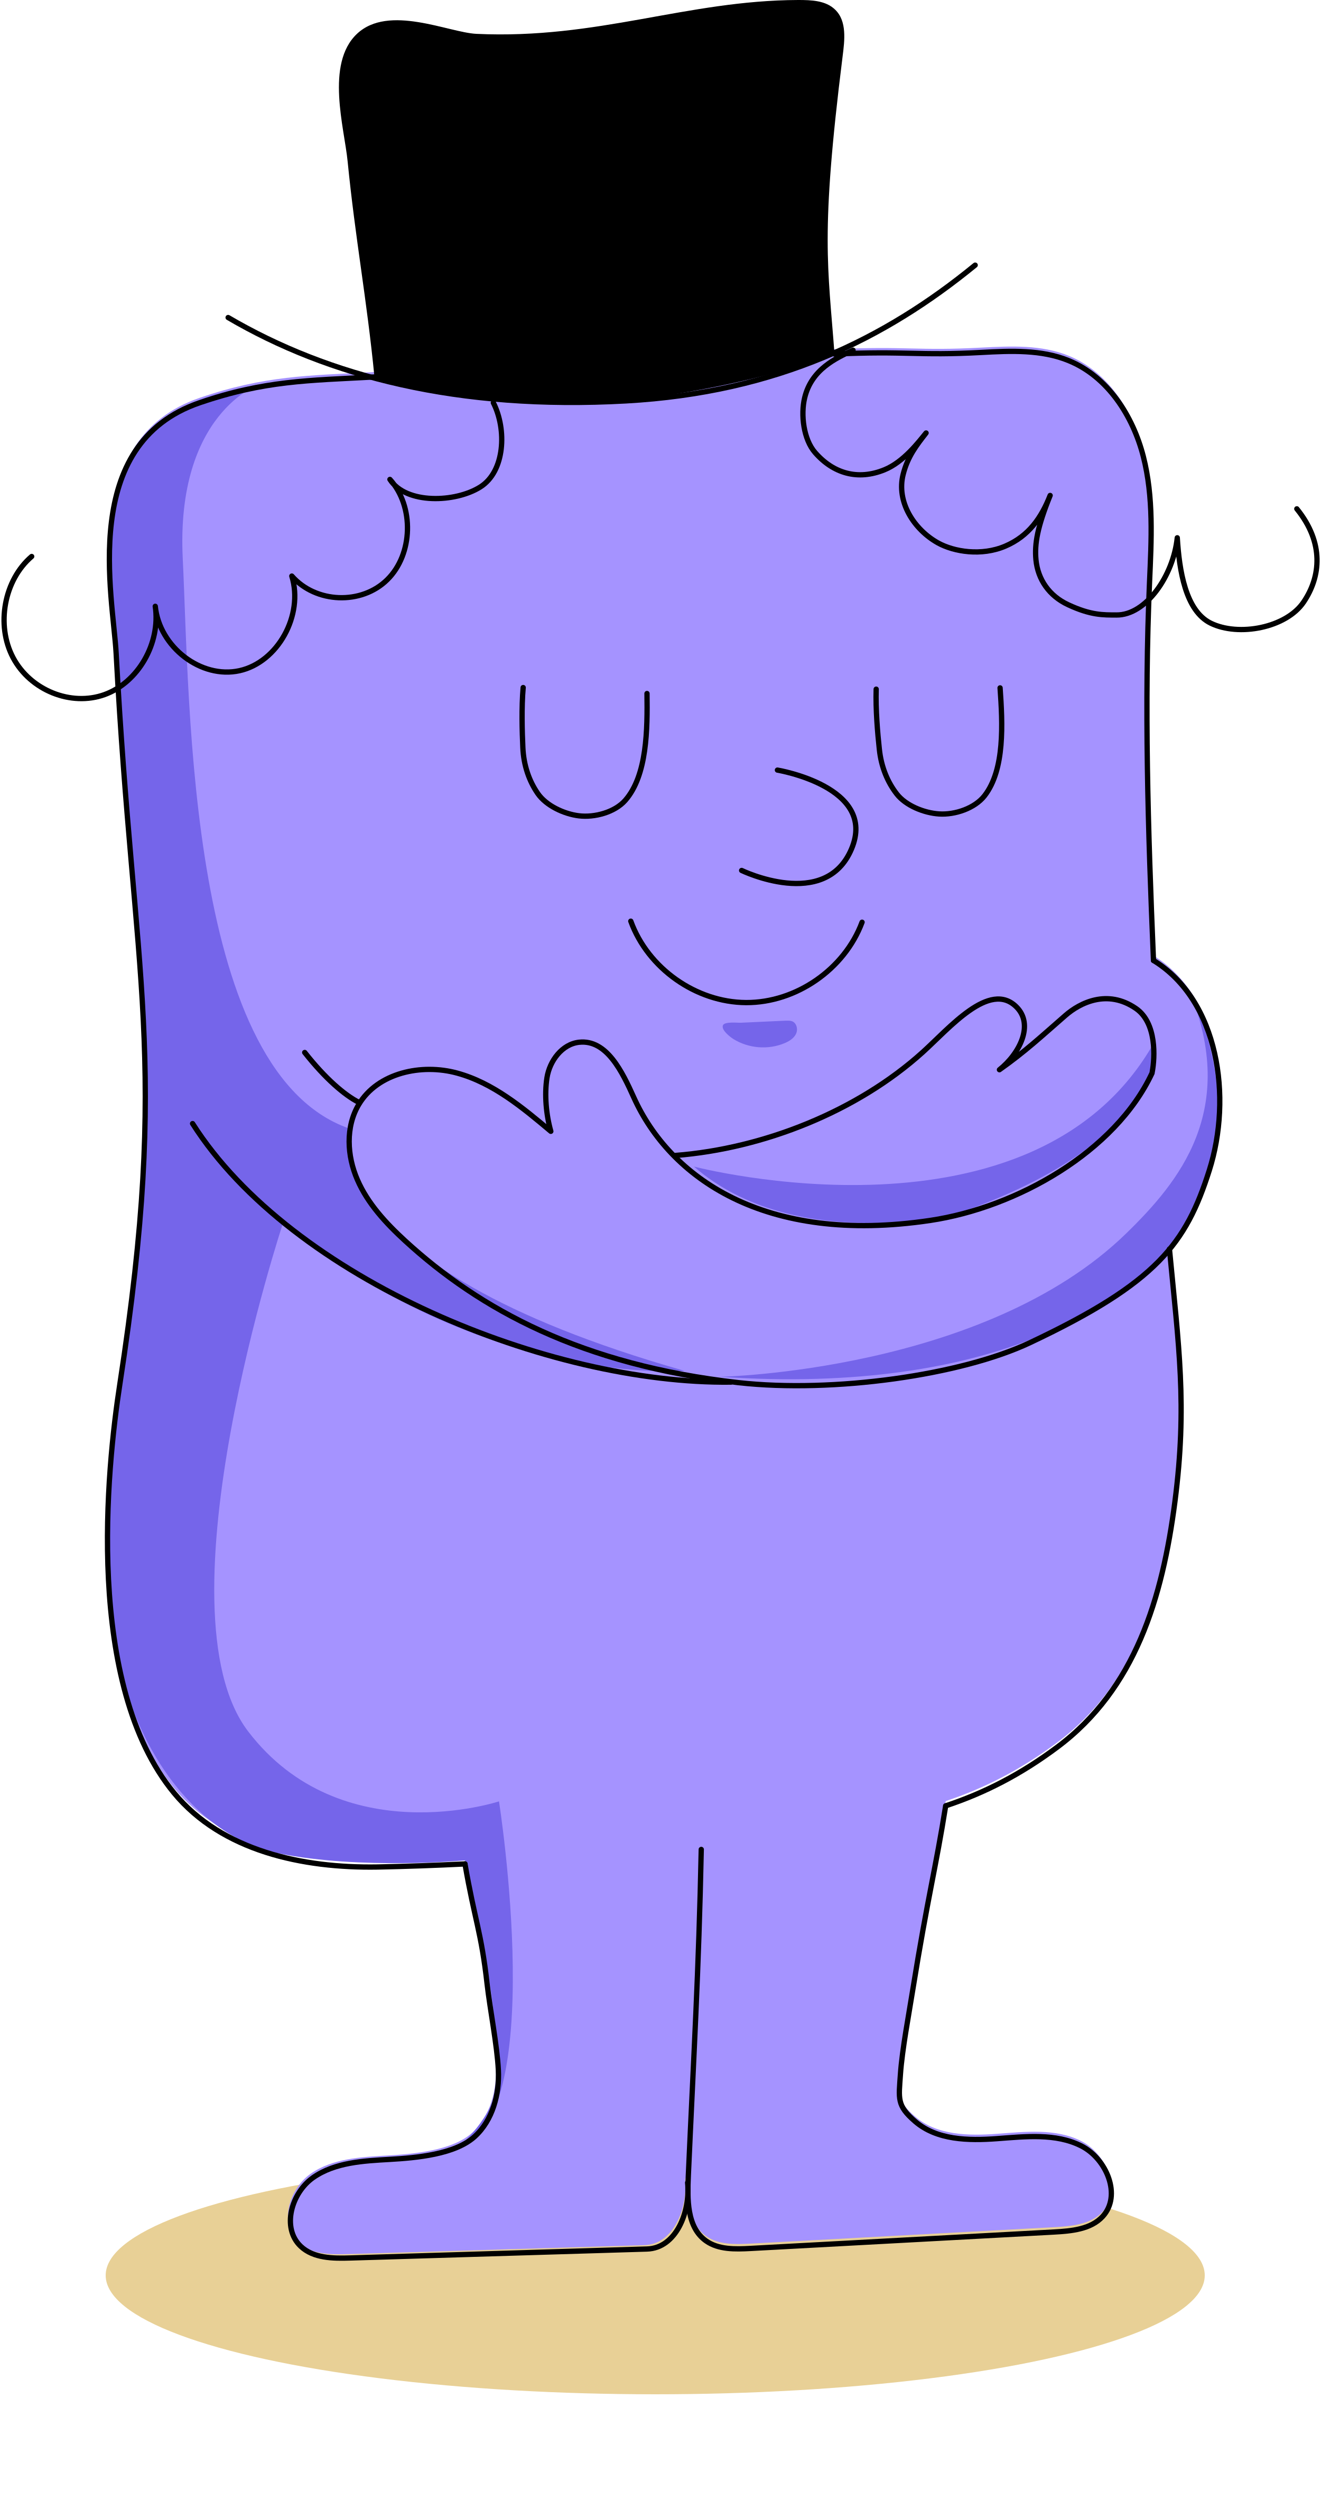 <svg width="250" height="473" viewBox="0 0 250 473" fill="none" xmlns="http://www.w3.org/2000/svg">
<g filter="url(#filter0_f_360_616)">
<ellipse cx="124" cy="430.5" rx="104" ry="22.5" fill="#E8D096"/>
</g>
<g clip-path="url(#clip0_360_616)">
<path d="M143.696 161.167C142.857 160.74 142.018 160.222 141.087 160.039C140.157 159.856 139.058 160.084 138.54 160.877C137.914 161.823 138.356 163.165 139.226 163.913C140.096 164.66 141.24 164.919 142.354 165.163C145.847 165.941 149.051 167.756 152.575 167.146C154.299 166.856 156.145 165.834 157.549 164.767C158.433 164.096 161.012 161.274 160.417 160.039C155.016 162.753 149.432 164.05 143.711 161.152L143.696 161.167Z" fill="#7565EA"/>
<path d="M132.712 348.995C132.239 372.132 131.293 387.72 130.271 410.613C130.073 415.112 129.935 420.45 133.612 423.058C135.977 424.736 139.12 424.645 142.018 424.492C161.18 423.455 180.341 422.418 199.503 421.381C202.783 421.198 206.414 420.877 208.656 418.468C212.348 414.502 209.434 407.501 204.598 405.076C199.762 402.651 194.041 403.322 188.656 403.719C183.27 404.115 177.305 404.009 173.201 400.47C169.677 397.435 170.089 396.169 170.41 391.517C170.73 386.866 172.027 380.063 172.759 375.457C175.581 357.978 177.092 352.564 178.968 340.759" fill="#A593FF"/>
<path d="M178.984 340.759C186.291 338.334 193.141 334.841 200.113 329.64C214.85 318.613 219.992 301.47 222.356 283.198C224.721 264.926 223.073 253.762 221.319 235.414L228.855 220.528C233.249 206.71 230.64 188.407 218.313 180.812C217.246 155.555 216.559 132.356 217.566 109.204C217.902 101.258 218.344 93.174 216.391 85.457C214.438 77.739 209.633 70.327 202.279 67.322C197.108 65.202 191.326 65.477 185.757 65.766C173.644 66.422 171.493 65.446 157.945 66.071L70.895 70.388C58.202 71.074 50.131 71.043 37.789 75.268C14.905 83.077 21.404 111.827 21.984 122.748C25.295 184.869 32.175 199.434 22.686 260.915C20.214 276.93 15.989 317.774 32.953 338.319C42 349.285 57.256 352.549 71.459 352.305C76.875 352.213 82.398 352.015 87.997 351.725C89.828 362.31 90.606 364.765 91.719 374.694C92.238 379.27 93.611 386.286 93.84 390.892C94.069 395.498 92.772 400.409 89.37 403.505C85.647 406.891 78.34 407.532 73.32 407.822C68.301 408.112 62.946 408.371 58.812 411.253C54.678 414.136 52.771 420.786 56.432 424.263C58.843 426.551 62.535 426.582 65.845 426.475C84.549 425.91 103.268 425.346 121.972 424.782C127.495 424.614 130.195 417.751 129.661 412.23" fill="#A593FF"/>
<path d="M225.103 187.507C225.103 187.507 236.697 208.814 226.003 228.855C216.407 246.853 187.695 264.011 136.282 260.488C136.282 260.488 186.291 259.512 213.127 233.37C223.104 223.654 234.378 210.096 225.103 187.507Z" fill="#7565EA"/>
<path d="M131.309 220.711C131.309 220.711 195.948 237.656 218.558 196.979C218.558 196.979 221.273 215.51 181.486 229.511C181.486 229.511 150.516 237.427 131.309 220.696V220.711Z" fill="#7565EA"/>
<path d="M49.048 72.721C49.048 72.721 33.228 78.151 34.586 105.711C35.943 133.271 35.486 203.781 66.684 213.71C66.684 213.71 58.095 239.013 129.524 259.359C129.524 259.359 91.551 262.516 53.579 231.341C53.579 231.341 29.337 304.551 46.973 327.596C64.609 350.642 94.435 340.82 94.435 340.82C94.435 340.82 104.092 402.163 86.303 406.571C86.303 406.571 92.589 401.706 93.931 395.224C94.954 390.312 92.97 371.4 88.012 351.984C88.012 351.984 68.5 353.815 52.679 350.657C36.859 347.5 21.175 328.695 20.352 297.779C20.016 285.013 21.496 268.327 23.067 258.124C26.973 232.699 29.536 213.558 23.738 148.645C18.994 95.431 15.607 78.593 49.048 72.721Z" fill="#7565EA"/>
<path d="M221.319 236.314C223.058 254.662 224.721 265.826 222.356 284.098C219.992 302.37 214.85 319.528 200.113 330.54C193.156 335.741 186.306 339.234 178.983 341.659" stroke="black" stroke-linecap="round" stroke-linejoin="round"/>
<path d="M157.93 66.987C171.493 66.361 173.629 67.337 185.742 66.681C191.31 66.376 197.108 66.117 202.264 68.237C209.617 71.242 214.408 78.669 216.376 86.372C218.344 94.074 217.902 102.173 217.551 110.119C216.544 133.287 217.23 156.485 218.298 181.727" stroke="black" stroke-linecap="round" stroke-linejoin="round"/>
<path d="M87.996 352.655C82.397 352.93 76.875 353.128 71.459 353.235C57.255 353.479 42.015 350.215 32.953 339.249C15.988 318.705 20.214 277.86 22.685 261.845C32.159 200.365 25.279 185.799 21.984 123.678C21.404 112.758 14.92 84.008 37.789 76.199C50.131 71.989 58.201 72.004 70.894 71.318" stroke="black" stroke-linecap="round" stroke-linejoin="round"/>
<path d="M132.712 349.91C132.239 373.047 131.293 388.635 130.271 411.528C130.072 416.027 129.935 421.365 133.612 423.973C135.976 425.651 139.119 425.56 142.018 425.407C161.179 424.37 180.341 423.333 199.502 422.296C202.782 422.113 206.413 421.792 208.656 419.383C212.348 415.417 209.434 408.417 204.598 405.991C199.762 403.566 194.041 404.237 188.655 404.634C183.27 405.031 177.305 404.924 173.201 401.385C169.677 398.35 170.089 397.084 170.409 392.432C170.73 387.781 172.026 380.978 172.759 376.372C175.581 358.893 177.091 353.479 178.968 341.674" stroke="black" stroke-linecap="round" stroke-linejoin="round"/>
<path d="M87.997 352.655C89.827 363.24 91.078 365.498 92.192 375.427C92.711 380.002 94.084 387.018 94.313 391.624C94.541 396.23 93.245 401.141 89.843 404.238C86.12 407.623 78.813 408.264 73.793 408.554C68.774 408.844 63.419 409.103 59.285 411.985C55.151 414.868 53.243 421.518 56.905 424.995C59.315 427.283 63.007 427.314 66.318 427.207C85.022 426.643 103.741 426.078 122.445 425.514C127.967 425.346 130.668 418.483 130.134 412.962" stroke="black" stroke-linecap="round" stroke-linejoin="round"/>
<path d="M218.313 181.727C230.64 189.307 233.249 207.609 228.855 221.443C224.462 235.261 218.954 242.704 194.926 254.036C181.836 260.213 157.686 263.584 139.791 261.601C110.103 258.292 90.789 247.722 76.646 234.743C73.031 231.418 69.583 227.711 67.63 223.197C65.662 218.682 65.372 213.207 67.889 208.982C71.475 202.958 79.774 201.173 86.532 203.034C93.29 204.879 98.874 209.531 104.244 214.046C103.359 210.919 103.009 207.121 103.512 203.918C104.015 200.716 106.365 197.543 109.599 197.192C114.832 196.628 117.776 202.82 119.943 207.625C126.716 222.648 144.505 235.627 176.085 230.899C192.363 228.459 211.036 217.966 218.024 203.034" stroke="black" stroke-linecap="round" stroke-linejoin="round"/>
<path d="M127.891 218.606C144.52 217.294 162.248 210.263 174.635 199.068C179.67 194.523 187.283 185.464 192.348 190.497C195.765 193.883 192.912 199.389 189.144 202.393C194.026 198.946 197.123 196.048 201.623 192.129C204.369 189.734 209.572 187.08 214.972 190.802C218.954 193.547 218.557 200.136 218.069 202.759" stroke="black" stroke-linecap="round" stroke-linejoin="round"/>
<path d="M67.919 208.57C65.234 207.213 61.558 204.071 57.667 199.129" stroke="black" stroke-linecap="round" stroke-linejoin="round"/>
<path d="M138.311 261.495C103.969 261.922 55.196 242.094 36.446 212.582" stroke="black" stroke-linecap="round" stroke-linejoin="round"/>
<path d="M119.378 174.284C122.612 183.206 131.72 189.643 141.194 189.688C150.668 189.734 159.837 183.374 163.147 174.482" stroke="black" stroke-linecap="round" stroke-linejoin="round"/>
<path d="M165.818 130.389C165.695 134.171 166.092 138.793 166.413 141.721C166.763 145.137 167.984 147.99 169.708 150.216C171.432 152.443 174.91 153.816 177.717 153.999C180.723 154.197 184.46 152.946 186.322 150.567C190.197 145.595 189.739 136.871 189.266 130.145" stroke="black" stroke-linecap="round" stroke-linejoin="round"/>
<path d="M99.011 130.084C98.676 133.851 98.813 138.488 98.95 141.431C99.103 144.863 100.155 147.776 101.757 150.11C103.359 152.443 106.731 153.999 109.538 154.35C112.528 154.716 116.327 153.694 118.325 151.437C122.49 146.693 122.536 137.954 122.444 131.212" stroke="black" stroke-linecap="round" stroke-linejoin="round"/>
<path d="M43.174 60.077C62.107 71.181 86.654 77.617 118.463 75.848C147.129 74.246 167.572 64.058 184.552 50.164" stroke="black" stroke-linecap="round" stroke-linejoin="round"/>
<path d="M157.93 66.987C156.694 50.255 155.214 44.673 159.455 10.737C159.852 7.611 160.31 3.981 158.037 1.815C156.252 0.076 153.506 0 151.034 0C129.889 0.076 113.153 7.473 90.178 6.406C84.899 6.162 73.564 0.732 67.553 6.406C61.542 12.079 65.173 24.235 65.784 30.489C67.248 45.268 69.415 56.508 70.864 71.303C70.864 71.303 96.479 78.365 119.759 75.65C143.04 72.935 157.899 66.987 157.899 66.987H157.93Z" fill="black"/>
<path d="M161.439 66.254C158.22 67.764 153.582 69.854 152.285 75.253C151.507 78.471 152.072 83.123 154.253 85.624C157.701 89.575 162.339 90.947 167.404 88.873C171.005 87.409 173.873 83.611 175.261 81.918C173.476 84.206 171.783 86.356 170.928 89.727C169.586 94.959 172.988 100.19 177.488 102.707C180.524 104.4 185.742 105.254 190.242 103.332C194.743 101.41 197.108 97.887 198.74 93.738C196.345 99.671 195.765 102.874 196.055 105.925C196.421 109.661 198.572 112.742 202.127 114.405C206.459 116.433 208.778 116.342 211.28 116.357C216.864 116.418 222.051 108.945 222.799 101.746C223.18 107.907 224.339 115.533 229.115 117.898C234.408 120.506 243.425 118.797 246.72 113.901C249.954 109.112 250.641 102.707 245.423 96.27" stroke="black" stroke-linecap="round" stroke-linejoin="round"/>
<path d="M93.367 76.199C95.93 81.262 95.579 89.193 90.895 92.137C86.212 95.096 76.844 95.462 73.793 90.703C78.416 95.797 78.187 104.872 73.29 109.677C68.408 114.496 59.758 114.161 55.227 108.99C57.5 116.403 52.572 125.295 45.325 126.896C38.079 128.498 30.161 122.443 29.383 114.71C30.42 121.68 26.164 129.108 19.802 131.411C13.441 133.714 5.736 130.602 2.471 124.425C-0.793 118.248 0.778 109.738 5.996 105.284" stroke="black" stroke-linecap="round" stroke-linejoin="round"/>
<path d="M147.129 145.702C147.129 145.702 166.107 148.859 161.149 160.618C156.191 172.377 140.355 164.69 140.355 164.69" stroke="black" stroke-linecap="round" stroke-linejoin="round"/>
<path d="M148.792 193.12C149.173 193.105 149.57 193.09 149.921 193.227C150.79 193.578 151.05 194.783 150.638 195.621C150.226 196.46 149.371 196.994 148.502 197.36C145.374 198.672 141.637 198.367 138.769 196.567C138.189 196.201 136.45 194.874 136.816 193.989C137.121 193.242 139.547 193.532 140.203 193.501C143.071 193.364 145.939 193.242 148.807 193.105L148.792 193.12Z" fill="#7565EA"/>
</g>
<defs>
<filter id="filter0_f_360_616" x="0" y="388" width="248" height="85" filterUnits="userSpaceOnUse" color-interpolation-filters="sRGB">
<feFlood flood-opacity="0" result="BackgroundImageFix"/>
<feBlend mode="normal" in="SourceGraphic" in2="BackgroundImageFix" result="shape"/>
<feGaussianBlur stdDeviation="10" result="effect1_foregroundBlur_360_616"/>
</filter>
<clipPath id="clip0_360_616">
<rect width="250" height="428" fill="white"/>
</clipPath>
</defs>
</svg>
